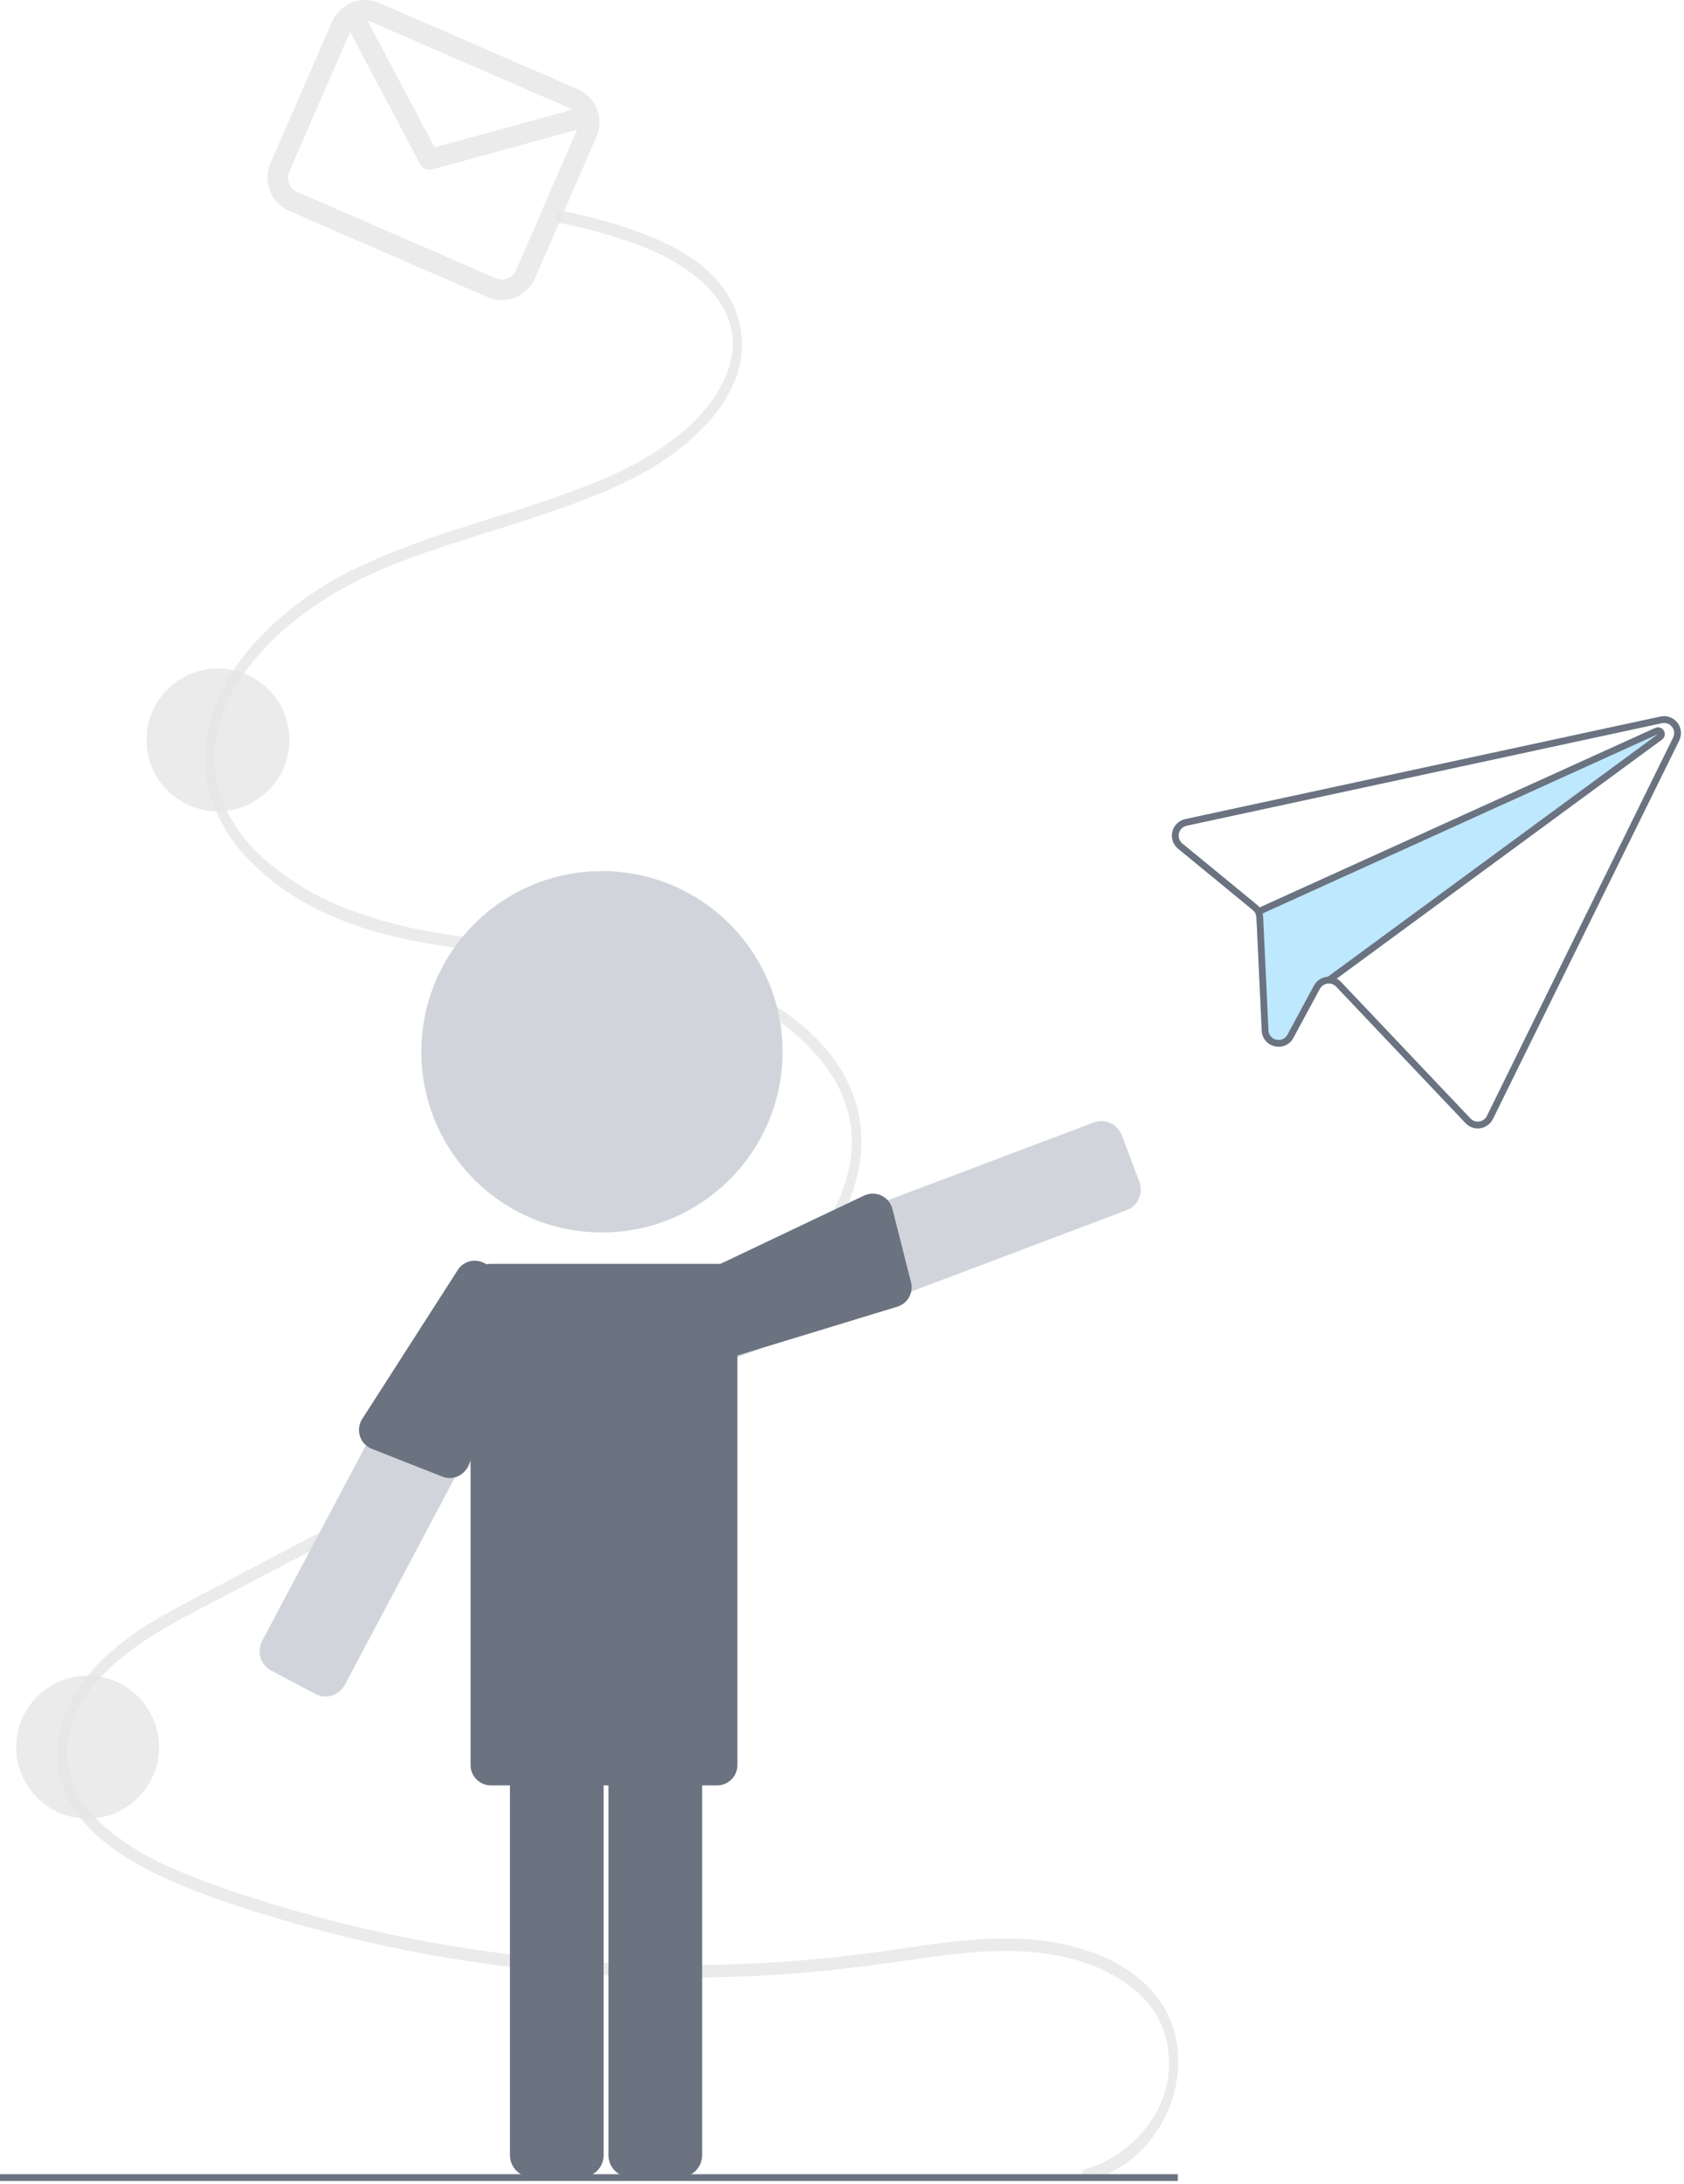 <svg width="499" height="647" viewBox="0 0 499 647" fill="none" xmlns="http://www.w3.org/2000/svg">
<g clip-path="url(#clip0)">
<path d="M351.194 242.623L490.227 212.631L492.033 212.242C492.953 212.042 493.911 212.106 494.797 212.427C495.682 212.747 496.459 213.311 497.039 214.053C497.618 214.795 497.976 215.686 498.071 216.623C498.167 217.559 497.996 218.504 497.579 219.348L442.377 331.45C442.02 332.17 441.495 332.794 440.846 333.269C440.198 333.744 439.444 334.056 438.65 334.179C437.853 334.303 437.038 334.231 436.275 333.969C435.512 333.708 434.824 333.264 434.271 332.677L395.929 292.249C395.656 291.954 395.325 291.719 394.957 291.558C394.589 291.398 394.192 291.315 393.79 291.315C393.244 291.307 392.706 291.448 392.234 291.723C391.762 291.997 391.374 292.395 391.11 292.873L383.257 307.399C382.756 308.368 381.945 309.141 380.953 309.595C379.962 310.05 378.847 310.159 377.786 309.907L377.747 309.898C376.673 309.67 375.707 309.088 375.003 308.246C374.3 307.403 373.901 306.348 373.87 305.251L372.296 271.719C372.278 271.3 372.173 270.89 371.989 270.514C371.792 270.142 371.524 269.811 371.201 269.541L349.081 251.383C348.354 250.786 347.81 249.997 347.511 249.105C347.212 248.213 347.171 247.255 347.391 246.341C347.612 245.426 348.085 244.592 348.758 243.935C349.43 243.277 350.275 242.822 351.194 242.623H351.194ZM350.345 249.84L372.464 267.997C372.752 268.229 373.014 268.493 373.243 268.784L490.478 215.616C490.581 215.568 490.689 215.53 490.8 215.503C491.252 215.386 491.731 215.431 492.153 215.63C492.576 215.829 492.915 216.17 493.113 216.593C493.311 217.016 493.355 217.494 493.238 217.946C493.12 218.398 492.848 218.795 492.469 219.067L396.076 289.875C396.565 290.129 397.006 290.466 397.381 290.87L435.722 331.298C436.055 331.648 436.467 331.913 436.924 332.07C437.381 332.226 437.869 332.27 438.347 332.198C438.824 332.126 439.277 331.939 439.667 331.654C440.057 331.369 440.373 330.995 440.587 330.562L495.788 218.46C496.035 217.954 496.135 217.388 496.076 216.828C496.017 216.268 495.802 215.735 495.455 215.291C495.108 214.847 494.643 214.509 494.114 214.317C493.584 214.124 493.011 214.084 492.46 214.201L490.61 214.6L351.621 244.581C351.069 244.701 350.562 244.973 350.158 245.367C349.754 245.762 349.469 246.262 349.335 246.811C349.202 247.359 349.226 247.934 349.405 248.47C349.583 249.006 349.909 249.48 350.345 249.84V249.84Z" fill="#7DD3FC" fill-opacity="0.5"/>
<path d="M321.557 642.525C334.029 639.157 349.206 625.147 345.957 605.891C344.345 596.341 338.16 590.159 331.747 586.162C322.876 580.633 312.773 578.549 303.037 578.023C291.807 577.416 280.59 578.946 269.444 580.565C258.44 582.164 247.436 583.595 236.383 584.469C193.134 587.861 149.621 584.63 107.347 574.888C96.913 572.48 86.542 569.655 76.234 566.413C66.465 563.538 56.915 559.969 47.655 555.732C35.399 549.848 15.468 538.398 17.093 517.193C17.955 505.95 24.577 496.97 31.255 490.713C39.331 483.149 48.675 478.172 57.827 473.338C100.398 450.857 143.051 428.642 185.663 406.296C195.608 401.081 205.62 396.005 215.272 389.894C224.308 384.171 233.302 377.525 240.574 368.334C246.926 360.307 252.602 349.531 252.401 337.484C252.235 327.494 247.689 319.017 242.121 312.681C228.336 296.995 208.835 290.634 191.211 287.303C169.314 283.164 147.1 283.185 125.189 279.189C107.498 275.962 88.594 269.732 74.206 255.133C68.119 249.195 63.814 241.674 61.777 233.418C59.94 224.771 60.833 215.768 64.333 207.65C68.23 198.341 74.448 190.924 80.985 184.852C88.495 177.973 97.012 172.283 106.241 167.978C125.674 158.718 146.109 153.897 166.014 146.79C175.776 143.305 185.637 139.483 194.702 133.497C202.382 128.425 210.748 121.589 215.02 111.423C223.836 90.448 202.805 77.948 190.888 73.213C182.788 70.141 174.446 67.752 165.947 66.073C164.15 65.687 164.913 62.1 166.701 62.484C175.647 64.228 184.414 66.788 192.892 70.132C200.078 73.117 207.493 77.041 213.138 83.793C215.707 86.842 217.608 90.397 218.715 94.227C219.822 98.058 220.111 102.078 219.563 106.028C218.068 116.092 211.569 123.846 205.465 129.463C197.393 136.891 188.19 141.741 178.86 145.695C169.032 149.86 158.997 153.105 148.964 156.289C128.917 162.65 107.971 168.319 89.874 181.855C77.215 191.324 60.018 209.078 64.229 231.084C66.098 240.852 71.774 248.49 77.9 254.108C85.094 260.51 93.389 265.554 102.384 268.995C142.487 285.134 186.622 273.592 225.692 295.513C238.975 302.966 255.11 316.535 255.24 337.886C255.308 348.977 250.862 359.15 245.365 367.19C238.782 376.82 230.257 383.941 221.584 389.893C212.451 395.931 202.968 401.421 193.185 406.335C182.498 411.949 171.808 417.555 161.117 423.153L96.233 457.179L63.995 474.085C54.155 479.244 44.064 484.194 35.118 491.768C27.793 497.97 19.139 508.144 19.886 520.778C20.48 530.811 27.145 538.052 33.235 542.892C41.122 549.161 49.981 553.215 58.796 556.584C68.963 560.47 79.298 563.694 89.652 566.592C110.863 572.52 132.509 576.757 154.389 579.263C176.215 581.776 198.202 582.596 220.154 581.714C231.246 581.268 242.32 580.381 253.377 579.053C264.775 577.68 276.124 575.565 287.551 574.627C297.887 573.778 308.322 573.975 318.501 576.703C327 578.98 335.979 583.04 342.431 590.962C347.186 597.009 349.567 604.586 349.126 612.266C348.689 619.931 345.957 627.287 341.283 633.378C336.536 639.599 329.866 644.076 322.311 646.114C320.53 646.595 319.768 643.009 321.557 642.525L321.557 642.525Z" fill="#E6E6E6" fill-opacity="0.8"/>
<path d="M0 644H349V646H0V644Z" fill="#6B7280"/>
<path d="M25.962 538.67C14.271 538.67 4.793 529.193 4.793 517.502C4.793 505.812 14.271 496.334 25.962 496.334C37.652 496.334 47.13 505.812 47.13 517.502C47.13 529.193 37.652 538.67 25.962 538.67Z" fill="#E6E6E6" fill-opacity="0.8"/>
<path d="M64.581 240.316C52.89 240.316 43.412 230.839 43.412 219.148C43.412 207.458 52.89 197.98 64.581 197.98C76.271 197.98 85.749 207.458 85.749 219.148C85.749 230.839 76.271 240.316 64.581 240.316Z" fill="#E6E6E6" fill-opacity="0.8"/>
<path d="M112.44 0.885L171.217 26.437C173.813 27.569 175.854 29.685 176.892 32.32C177.93 34.954 177.88 37.894 176.754 40.492L158.503 82.475C157.371 85.071 155.256 87.112 152.621 88.15C149.986 89.189 147.047 89.139 144.448 88.013L85.671 62.461C83.075 61.329 81.034 59.214 79.996 56.579C78.958 53.944 79.007 51.005 80.134 48.407L98.385 6.423C99.517 3.827 101.632 1.786 104.267 0.748C106.902 -0.29 109.841 -0.241 112.44 0.885V0.885ZM110.006 6.483C109.655 6.332 109.286 6.226 108.907 6.167L128.779 43.659L169.594 32.49C169.34 32.311 169.068 32.159 168.783 32.035L110.006 6.483ZM88.105 56.864L146.882 82.415C147.995 82.898 149.255 82.919 150.384 82.474C151.513 82.029 152.42 81.154 152.905 80.042L170.992 38.435L128.033 50.192C127.364 50.375 126.652 50.325 126.016 50.049C125.379 49.774 124.855 49.29 124.531 48.677L103.731 9.435L85.731 50.84C85.249 51.954 85.228 53.213 85.673 54.343C86.118 55.472 86.992 56.378 88.105 56.864V56.864Z" fill="#E6E6E6" fill-opacity="0.8"/>
<path d="M178.365 365.057C148.808 365.057 124.846 341.096 124.846 311.538C124.846 281.98 148.808 258.019 178.365 258.019C207.923 258.019 231.885 281.98 231.885 311.538C231.885 341.096 207.923 365.057 178.365 365.057Z" fill="#D1D5DB"/>
<path d="M186.798 644.883H201.558C203.281 644.881 204.934 644.196 206.152 642.977C207.371 641.759 208.056 640.107 208.058 638.383V515.37C208.056 513.646 207.371 511.994 206.152 510.776C204.934 509.557 203.281 508.872 201.558 508.87H186.798C185.075 508.872 183.423 509.557 182.204 510.776C180.986 511.994 180.3 513.646 180.298 515.37V638.383C180.3 640.107 180.986 641.759 182.204 642.977C183.423 644.196 185.075 644.881 186.798 644.883Z" fill="#6B7280"/>
<path d="M157.606 644.883H172.366C174.089 644.881 175.741 644.196 176.96 642.977C178.178 641.759 178.864 640.107 178.866 638.383V515.37C178.864 513.646 178.178 511.994 176.96 510.776C175.741 509.557 174.089 508.872 172.366 508.87H157.606C155.883 508.872 154.231 509.557 153.012 510.776C151.793 511.994 151.108 513.646 151.106 515.37V638.383C151.108 640.107 151.793 641.759 153.012 642.977C154.231 644.196 155.883 644.881 157.606 644.883Z" fill="#6B7280"/>
<path d="M96.443 502.506C97.091 502.506 97.736 502.408 98.356 502.218C99.173 501.97 99.933 501.562 100.591 501.018C101.25 500.474 101.794 499.806 102.192 499.05L159.857 390.389C160.257 389.635 160.505 388.81 160.586 387.96C160.667 387.11 160.58 386.253 160.33 385.437C160.08 384.621 159.671 383.862 159.128 383.204C158.584 382.546 157.917 382.001 157.163 381.601L144.125 374.682C143.371 374.282 142.546 374.034 141.696 373.952C140.846 373.871 139.989 373.958 139.173 374.208C138.357 374.458 137.598 374.867 136.939 375.411C136.281 375.954 135.736 376.622 135.336 377.376L77.672 486.037C77.272 486.791 77.024 487.617 76.943 488.467C76.862 489.316 76.948 490.174 77.199 490.99C77.449 491.806 77.858 492.565 78.401 493.223C78.945 493.881 79.612 494.426 80.367 494.826L93.404 501.745C94.339 502.244 95.383 502.506 96.443 502.506V502.506Z" fill="#D1D5DB"/>
<path d="M216.486 402.349C217.266 402.349 218.039 402.208 218.769 401.932H218.77L333.848 358.458C334.646 358.157 335.377 357.7 335.999 357.116C336.621 356.532 337.121 355.83 337.472 355.052C337.822 354.274 338.016 353.435 338.042 352.582C338.068 351.729 337.926 350.879 337.623 350.081L332.417 336.274C331.803 334.663 330.575 333.362 329.004 332.654C327.432 331.946 325.644 331.889 324.031 332.496L208.956 375.96C207.346 376.573 206.044 377.798 205.335 379.367C204.626 380.936 204.566 382.722 205.169 384.335L210.385 398.145C210.856 399.381 211.692 400.445 212.782 401.196C213.871 401.947 215.163 402.349 216.486 402.349V402.349Z" fill="#D1D5DB"/>
<path d="M145.442 374.355H212.505C215.818 374.355 218.505 377.041 218.505 380.355V522.831C218.505 526.145 215.818 528.831 212.505 528.831H145.442C142.129 528.831 139.442 526.145 139.442 522.831V380.355C139.442 377.041 142.129 374.355 145.442 374.355Z" fill="#6B7280"/>
<path d="M218.593 401.465L265.887 387.044C267.362 386.594 268.607 385.593 269.364 384.25C270.121 382.907 270.332 381.323 269.953 379.829L264.432 358.074C264.213 357.215 263.808 356.415 263.243 355.731C262.679 355.047 261.97 354.497 261.168 354.12C260.365 353.743 259.489 353.548 258.603 353.55C257.716 353.552 256.841 353.751 256.04 354.131L209.132 376.428C207.645 376.992 206.443 378.123 205.788 379.571C205.133 381.02 205.078 382.67 205.637 384.158L210.853 397.969C211.417 399.458 212.549 400.662 214 401.318C215.451 401.973 217.103 402.026 218.593 401.465V401.465Z" fill="#6B7280"/>
<path d="M159.007 389.158L138.724 434.25C138.092 435.656 136.942 436.765 135.514 437.346C134.085 437.927 132.488 437.936 131.053 437.371L110.171 429.145C109.346 428.82 108.604 428.316 107.997 427.67C107.39 427.024 106.934 426.251 106.661 425.407C106.388 424.564 106.306 423.67 106.42 422.791C106.534 421.912 106.842 421.069 107.32 420.322L135.367 376.608C136.115 375.205 137.388 374.155 138.908 373.688C140.428 373.222 142.071 373.376 143.477 374.118L156.517 381.038C157.923 381.786 158.975 383.061 159.442 384.583C159.908 386.106 159.752 387.751 159.007 389.158V389.158Z" fill="#6B7280"/>
<path d="M351.194 242.623L490.227 212.631L492.033 212.242C492.953 212.042 493.911 212.106 494.797 212.427C495.682 212.747 496.459 213.311 497.039 214.053C497.618 214.795 497.976 215.686 498.071 216.623C498.167 217.559 497.996 218.504 497.579 219.348L442.377 331.45C442.02 332.17 441.495 332.794 440.846 333.269C440.198 333.744 439.444 334.056 438.65 334.179C437.853 334.303 437.038 334.231 436.275 333.969C435.512 333.708 434.824 333.264 434.271 332.677L395.929 292.249C395.656 291.954 395.325 291.719 394.957 291.558C394.589 291.398 394.192 291.315 393.79 291.315C393.244 291.307 392.706 291.448 392.234 291.723C391.762 291.997 391.374 292.395 391.11 292.873L383.257 307.399C382.756 308.368 381.945 309.141 380.953 309.595C379.962 310.05 378.847 310.159 377.786 309.907L377.747 309.898C376.673 309.67 375.707 309.088 375.003 308.246C374.3 307.403 373.901 306.348 373.87 305.251L372.296 271.719C372.278 271.3 372.173 270.89 371.989 270.514C371.792 270.142 371.524 269.811 371.201 269.541L349.081 251.383C348.354 250.786 347.81 249.997 347.511 249.105C347.212 248.213 347.171 247.255 347.391 246.341C347.612 245.426 348.085 244.592 348.758 243.935C349.43 243.277 350.275 242.822 351.194 242.623H351.194ZM350.345 249.84L372.464 267.997C372.752 268.229 373.014 268.493 373.243 268.784C373.449 269.042 373.628 269.322 373.775 269.619C373.929 269.922 374.051 270.241 374.138 270.569L374.136 270.579C374.227 270.922 374.28 271.274 374.293 271.628L375.866 305.16C375.879 305.819 376.116 306.454 376.539 306.961C376.961 307.467 377.543 307.815 378.189 307.947L378.208 307.952C378.845 308.11 379.516 308.048 380.114 307.777C380.711 307.506 381.199 307.041 381.499 306.457L389.355 291.921C389.759 291.174 390.348 290.542 391.066 290.086C391.783 289.63 392.606 289.364 393.454 289.315L393.464 289.317C393.578 289.312 393.692 289.306 393.803 289.311C394.595 289.311 395.375 289.505 396.076 289.875C396.565 290.129 397.006 290.466 397.381 290.87L435.722 331.298C436.055 331.648 436.467 331.913 436.924 332.07C437.381 332.226 437.869 332.27 438.347 332.198C438.824 332.126 439.277 331.939 439.667 331.654C440.057 331.369 440.373 330.995 440.587 330.562L495.788 218.46C496.035 217.954 496.135 217.388 496.076 216.828C496.017 216.268 495.802 215.735 495.455 215.291C495.108 214.847 494.643 214.509 494.114 214.317C493.584 214.124 493.011 214.084 492.46 214.201L490.61 214.6L351.621 244.581C351.069 244.701 350.562 244.973 350.158 245.367C349.754 245.762 349.469 246.262 349.335 246.811C349.202 247.359 349.226 247.934 349.405 248.47C349.583 249.006 349.909 249.48 350.345 249.84V249.84Z" fill="#6B7280"/>
<path d="M372.799 268.983L373.625 270.804L374.136 270.579L374.138 270.569L491.28 217.452L393.464 289.317L393.454 289.315L393.195 289.514L394.375 291.127L396.076 289.875L492.469 219.067C492.848 218.795 493.12 218.398 493.238 217.946C493.355 217.494 493.311 217.015 493.113 216.593C492.915 216.17 492.576 215.829 492.153 215.63C491.731 215.431 491.252 215.386 490.8 215.503C490.689 215.53 490.581 215.567 490.478 215.616L373.243 268.784L372.799 268.983Z" fill="#6B7280"/>
</g>
<defs>
<clipPath id="clip0">
<rect width="498.099" height="646.465" fill="white" transform="matrix(-1 0 0 1 498.099 0)"/>
</clipPath>
</defs>
</svg>
